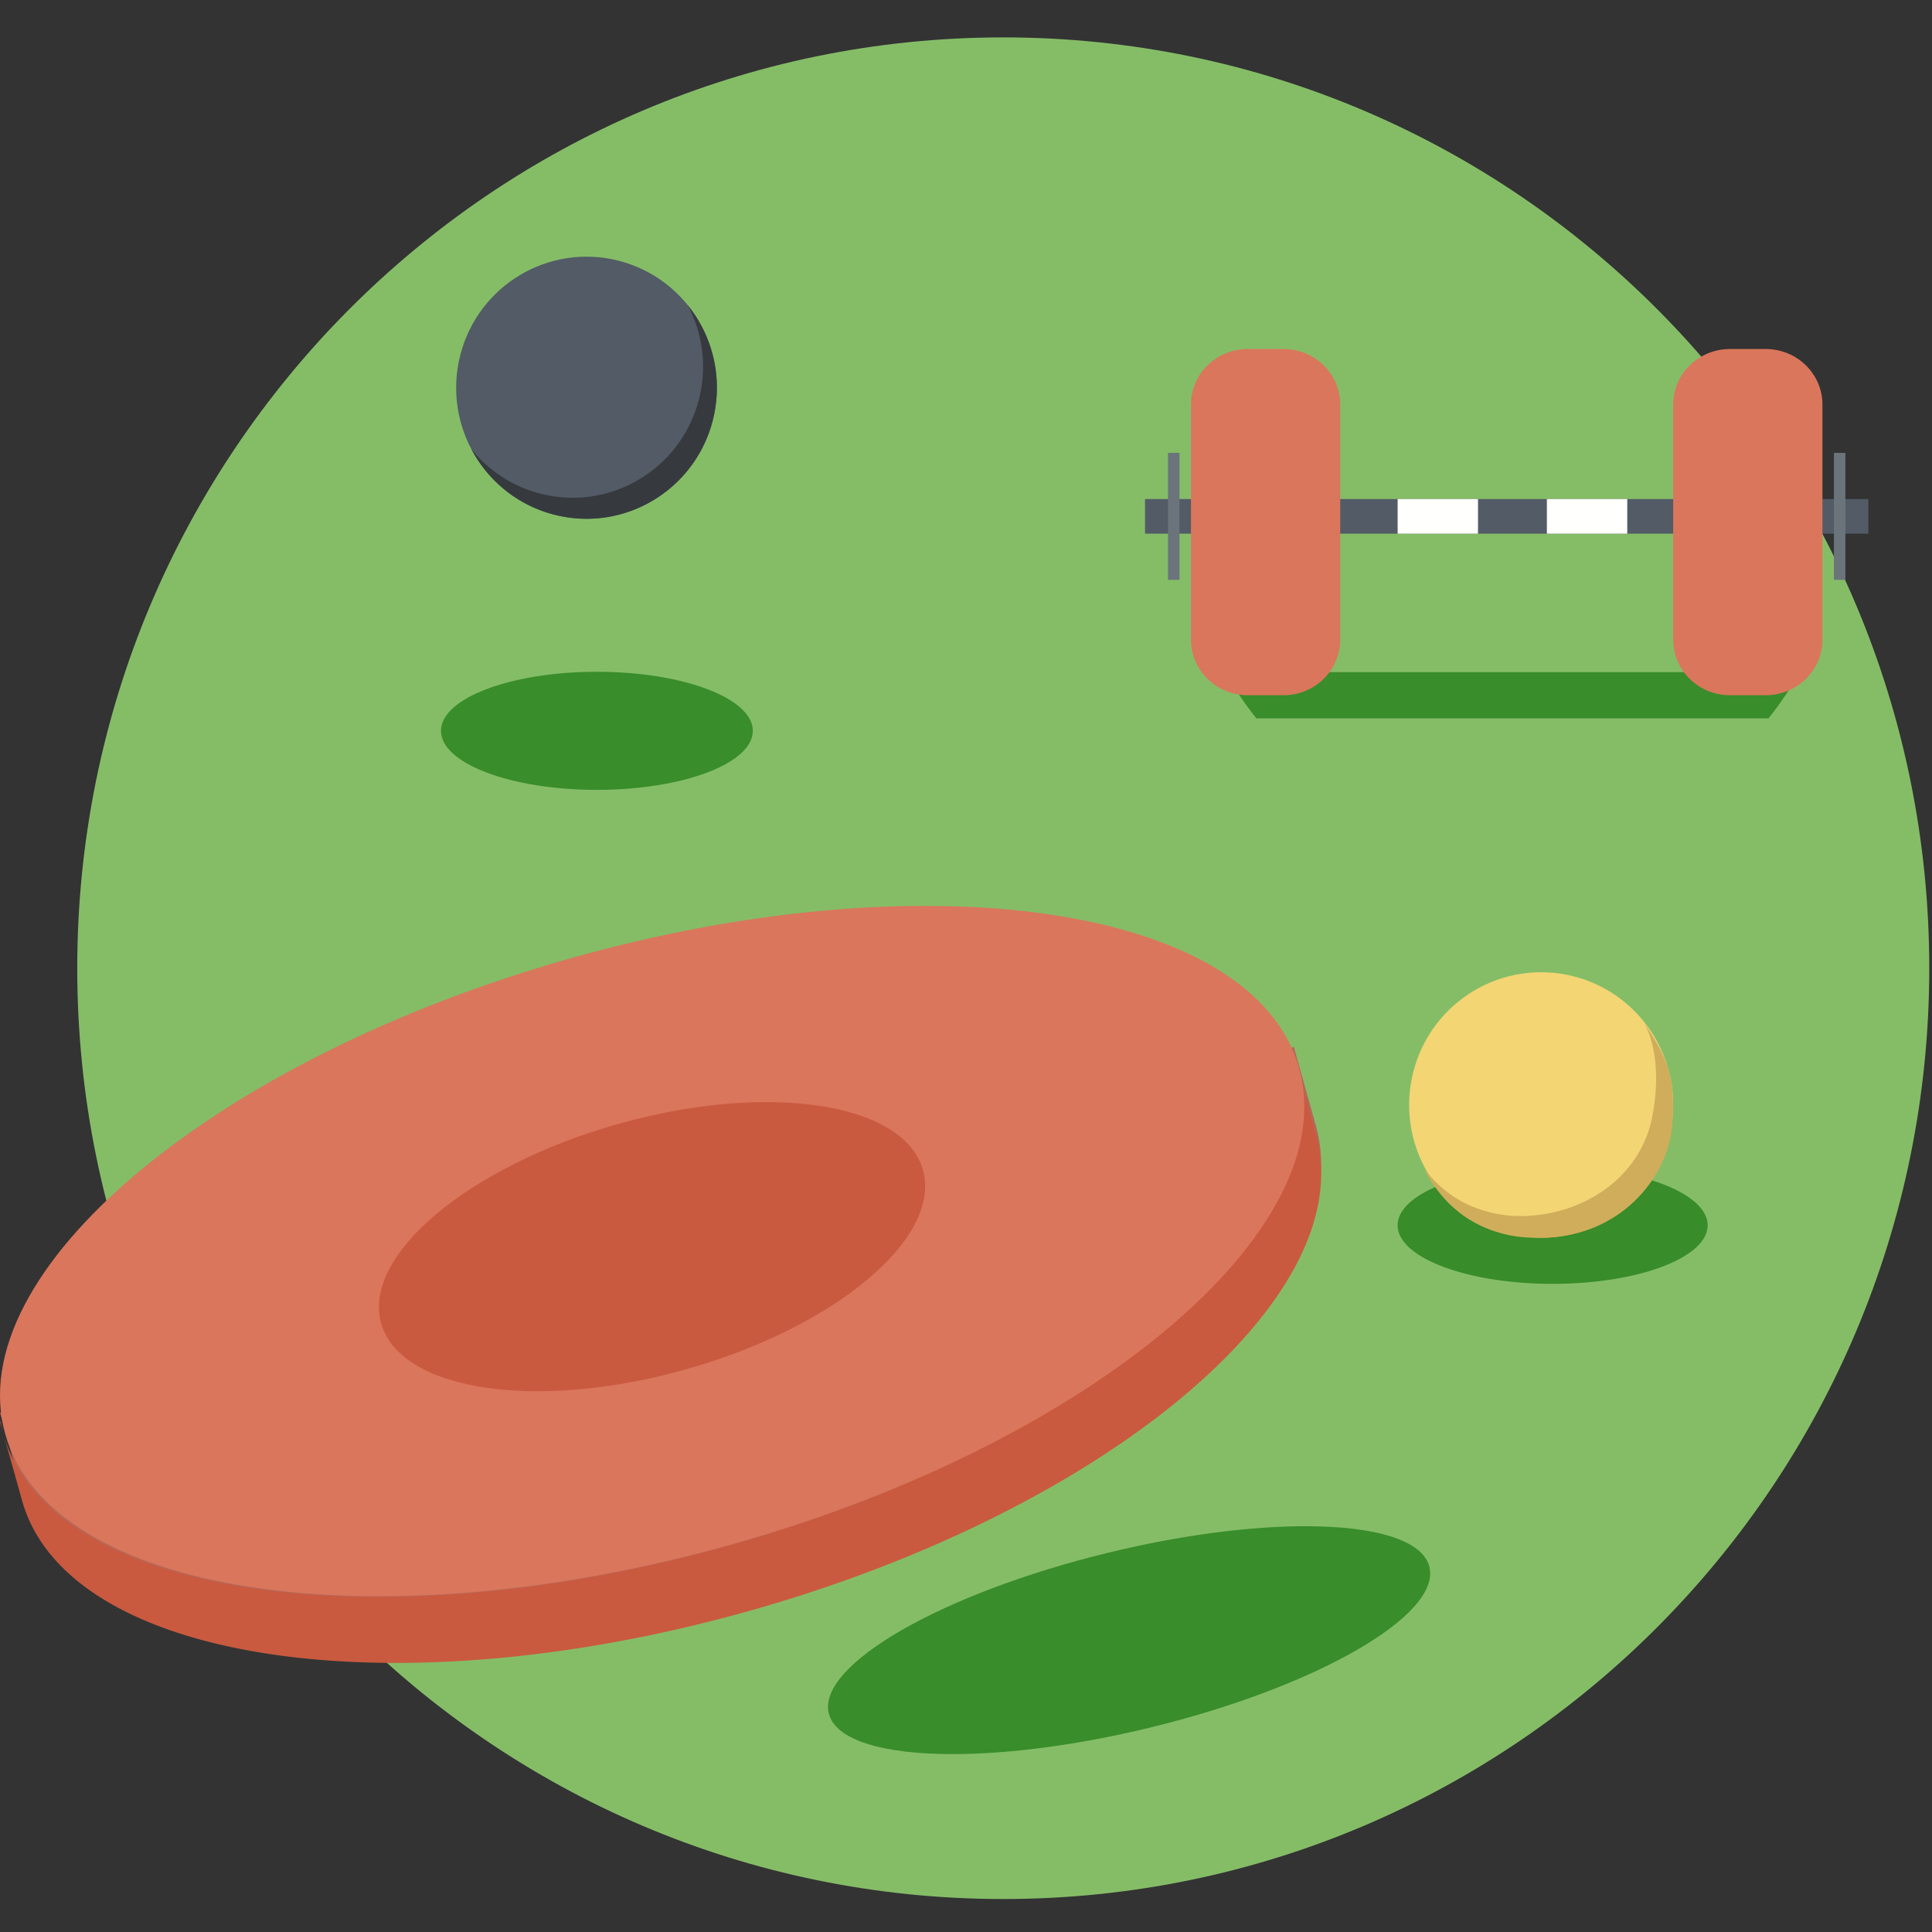<svg xmlns="http://www.w3.org/2000/svg" width="150" height="150" viewBox="0 0 150 150">
    <rect x="0" y="0" width="150" height="150" fill="#333333" stroke="none"/>
    <g fill="none" fill-rule="evenodd">
        <path d="M0 0h150v150H0z" opacity=".247"/>
        <path fill="#85BD67" d="M149.787 75.171c0-39.912-32.188-72.268-71.894-72.268-39.707 0-71.895 32.356-71.895 72.268 0 39.913 32.188 72.269 71.895 72.269 39.706 0 71.894-32.356 71.894-72.269"/>
        <path fill="#525B66" d="M55.454 32.135c1.116-5.505-2.418-10.877-7.894-12-5.478-1.122-10.822 2.431-11.939 7.937-1.116 5.505 2.419 10.877 7.895 12 5.477 1.122 10.822-2.431 11.938-7.937"/>
        <path fill="#6A784B" d="M43.482 40.065l-.01-.002c.004 0 .006 0 .01.002m-.034-.008l-.012-.002.012.002m-.07-.015c-.003 0-.008 0-.011-.002l.011.002m-.035-.007c-.004 0-.007-.002-.01-.003l.01.003m-.037-.008l-.007-.002a.02.02 0 0 1 .007.002m-.147-.035l-.003-.001h.003m-.035-.008h-.003.003m-.035-.008l-.004-.001h.004m-.036-.008h-.002.002m12.408-7.865l.003-.016c0 .006-.002.01-.003.016m.007-.034l.003-.018c0 .007-.002.012-.003.018m.006-.033l.004-.02-.004.02m.006-.033a.199.199 0 0 0 .005-.023l-.005.023M55.493 31.936l.004-.026-.004.026m.005-.028l.027-.159-.027.159m.028-.16c0-.01.002-.02.004-.031l-.004.031m.004-.032l.005-.031-.005.031M55.632 30.849l.002-.032-.002.032m.016-.258v-.026.026m.002-.032v-.026.026m.001-.034l.001-.024v.024m0-.033l.001-.024v.024m0-.032l.003-.081c0 .027-.002.054-.003.08m.004-.089v-.019.02m0-.036v-.017.017m0-.034l.001-.016v.016m0-.034v-.015.015m.001-.036v-.012.012m0-.036v-.01.01m.001-.04v-.004.004m0-.074v-.001m0-.034v-.005.005m0-.035v-.005.005m0-.035v-.005.005m-1.366-4.973l-.002-.004.002.004m-.017-.029l-.003-.005.003.005m-.016-.029l-.004-.006.004.006m-.017-.027l-.004-.008.004.008m-.017-.03l-.004-.006.004.006m-.02-.033v-.002.002m-.018-.029l-.007-.012a.208.208 0 0 0 .007.012m-.016-.028l-.01-.015.01.015m-.017-.026a.156.156 0 0 1-.01-.017l.01.017m-.033-.053l-.011-.02.011.02m-.015-.025l-.014-.023.014.023m-.014-.023"/>
        <path fill="#363A3E" d="M45.548 40.279c-.67 0-1.35-.068-2.032-.207l-.034-.007-.01-.002-.024-.006-.012-.002-.023-.005a.234.234 0 0 1-.012-.003l-.023-.005c-.004 0-.008 0-.011-.002l-.024-.005c-.004 0-.007-.002-.01-.003l-.027-.005a.02.02 0 0 0-.007-.002l-.033-.008a3.677 3.677 0 0 1-.107-.025l-.003-.001-.032-.008h-.003a.412.412 0 0 1-.032-.008l-.004-.001-.032-.008h-.002a10.11 10.11 0 0 1-6.452-5.094 10.06 10.06 0 0 0 5.843 3.566c.683.14 1.362.207 2.033.207 4.71 0 8.927-3.323 9.905-8.143a10.177 10.177 0 0 0-.977-6.8c.249.31.48.633.691.97l.014.022.004.005.011.02.006.008a.203.203 0 0 0 .011.018l.007.01c.002.006.006.011.01.017a.082.082 0 0 1 .007.011l.01.015.008.016.007.012.017.027.001.002.016.027.004.006.013.022.004.008.013.021.004.006a.54.54 0 0 0 .013.024l.003.005.015.025.002.004a10.187 10.187 0 0 1 1.365 4.934V30.011l.001.03v.19c0 .007 0 .014-.002.02v.084l-.001.016v.02l-.001.008c0 .027-.002.054-.003.08v.042c-.002.008-.002.016-.002.024v.008l-.001.026-.001.006-.001.026v.007a9.062 9.062 0 0 1-.014.22l-.002.031c-.02.278-.053.556-.097.835l-.005.032-.004.032-.001.001-.027.159v.002l-.005.026-.002.008a.18.18 0 0 1-.005.024l-.001.01a.199.199 0 0 1-.005.023.07.07 0 0 1-.002.013l-.004.02-.003.015c0 .007-.002.013-.003.018l-.004.018c0 .006-.002.012-.003.016a.456.456 0 0 1-.007.034c-.977 4.82-5.196 8.144-9.906 8.144"/>
        <path fill="#398D2A" d="M46.343 61.325c-6.686 0-12.106-2.053-12.106-4.584 0-2.531 5.42-4.584 12.106-4.584S58.45 54.21 58.45 56.74c0 2.531-5.42 4.584-12.106 4.584"/>
        <path fill="#6A784B" d="M83.091 96.327c-.003 0-.006 0-.009-.002l.009.002M82.988 96.305l-.012-.002c.004 0 .007 0 .012.002m-.036-.008l-.01-.002.01.002m-.037-.008l-.007-.001a.02.02 0 0 1 .007.001m-.147-.035h-.002.002m-.034-.008l-.004-.001h.004m-.036-.008h-.004.004m-.036-.009h-.002.002m12.408-7.864c.002-.005.003-.011.003-.016l-.003.016m.007-.034c0-.006.003-.012.004-.018l-.004.018m.006-.033l.005-.02-.005.02m.007-.034a.2.2 0 0 0 .004-.022c0 .007-.003.014-.004.022m.012-.064a.318.318 0 0 0 .004-.026l-.004.026m.005-.029c.01-.053.02-.105.027-.158-.008.053-.018.105-.027.158m.028-.16c0-.01.003-.02.004-.03l-.004.03m.004-.032l.006-.03-.006.03M95.241 87.112l.003-.032-.003.032m.016-.258l.001-.026v.026m0-.032l.002-.026-.001.026m.002-.034v-.025.025m0-.034l.001-.024v.024m0-.032l.003-.08-.003.08m.004-.09v-.018.019m0-.035v-.017.017m0-.034c.002-.006.002-.011.002-.017l-.001.017m0-.034v-.016.016m.002-.036v-.013.013m0-.036v-.01.01m0-.04v-.004.004m0-.11v-.004.004m0-.035v-.004.004m0-.035v-.004.004m0-.037V86.2m-1.366-4.935c0-.002 0-.002-.002-.003l.002.003m-.017-.028l-.003-.006.003.006m-.016-.03l-.004-.005.004.006m-.017-.028c0-.003-.003-.005-.003-.007l.003.007m-.017-.03l-.003-.006.003.007m-.02-.034v-.001.001m-.017-.028l-.007-.013c.001.004.004.008.007.013m-.016-.028l-.01-.015.01.015m-.017-.027l-.01-.016.01.016m-.033-.053l-.012-.02.012.02m-.015-.025l-.015-.022.015.022m-.015-.022"/>
        <path fill="#388C29" d="M120.545 99.677c-6.646 0-12.033-2.035-12.033-4.544 0-1.248 1.329-2.377 3.48-3.199a10.021 10.021 0 0 0 5.956 3.722 10.07 10.07 0 0 0 2.019.205 10.07 10.07 0 0 0 8.196-4.248c2.696.833 4.417 2.1 4.417 3.52 0 2.51-5.388 4.544-12.035 4.544"/>
        <path fill="#F3D574" d="M129.697 87.846c1.13-5.575-2.449-11.017-7.996-12.153-5.546-1.135-10.958 2.462-12.09 8.038-1.13 5.575 2.45 11.017 7.996 12.153 5.547 1.135 10.96-2.462 12.09-8.038"/>
        <path fill="#909C54" d="M146.843 85.414v-.005.005m.007-.036v-.003.003m.007-.037"/>
        <path fill="#D0AD5B" d="M117.088 95.88c-3.026-.65-5.189-2.504-6.534-5.163 1.401 1.82 3.128 2.983 5.48 3.486a9.52 9.52 0 0 0 1.995.213c4.626 0 9.296-2.784 10.256-7.734.479-2.472.441-5.173-.604-7.239 1.466 2.303 2.52 3.866 2.137 8.018-.383 4.151-4.303 8.882-10.736 8.632a9.504 9.504 0 0 1-1.994-.212z"/>
        <path fill="#63874A" d="M122.535 135.295l-.025-.012.025.012M119.285 132.917l-.012-.015.012.015m-.023-.026l-.01-.012.01.012m-.023-.026l-.009-.01.009.01m-.025-.028"/>
        <path fill="#6D9458" d="M136.146 131.033l.006-.014c-.003.004-.005.01-.006.014m.027-.063l.008-.017-.008.017m.014-.03l.009-.02-.01.02m.014-.031l.01-.022-.01.022m.013-.03l.01-.024-.01.023m.086-.205l.012-.03-.012.03M136.592 129.849l.007-.027-.008.027m.019-.061c.014-.049.029-.096.042-.145-.013.049-.028.096-.042.145m.045-.154l.006-.02-.006.02m.01-.033l.005-.019-.006.02m.01-.034l.005-.017-.006.017m.01-.033l.004-.016-.004.016m.01-.035l.003-.013-.004.013m.01-.038l.003-.008-.003.008m.02-.076l.001-.003v.003m.007-.033l.002-.005c0 .001 0 .003-.002.005m.01-.035v-.004.004m.007-.034l.002-.004-.002.004"/>
        <g>
            <path fill="#B56759" d="M98.595 81.81c-8.593-7.9-29.964-9.44-53.009-2.925S5.1 97.91 1.864 109.153L0 109.68l1.715 6.128c3.51 12.551 28.846 16.368 56.587 8.527 27.74-7.842 47.381-24.373 43.87-36.924l-1.714-6.128-1.863.527"/>
            <path fill="#C95A3F" d="M30.761 129.108c-15.324 0-26.77-4.466-29.046-12.601L0 110.379l.049-.014c.062.344.14.687.234 1.024 2.276 8.136 13.721 12.602 29.046 12.602 8.32 0 17.78-1.316 27.54-4.075 27.741-7.842 47.382-24.373 43.871-36.923a10.884 10.884 0 0 0-.331-.997l.049-.014 1.714 6.128c.274.98.407 1.986.406 3.008-.013 12.073-18.704 26.686-44.276 33.916-9.762 2.759-19.222 4.074-27.54 4.074"/>
            <path fill="#DA765C" d="M100.863 82.934c3.511 12.55-16.13 29.08-43.871 36.923C29.25 127.7 3.917 123.881.406 111.33c-3.511-12.55 16.13-29.08 43.87-36.923 27.741-7.841 53.076-4.024 56.587 8.527"/>
            <path fill="#C95A40" d="M41.753 108.014c-6.42 0-11.213-1.87-12.166-5.278-1.47-5.255 6.756-12.178 18.374-15.463 4.088-1.156 8.05-1.707 11.535-1.707 6.418 0 11.211 1.87 12.164 5.278 1.47 5.256-6.755 12.179-18.374 15.464-4.086 1.155-8.05 1.706-11.533 1.706"/>
        </g>
        <path fill="#398D2A" d="M73.967 136.188c-5.415 0-9.119-1.08-9.623-3.172-.903-3.748 8.806-9.326 21.684-12.46 5.689-1.385 11.046-2.061 15.33-2.061 5.416 0 9.12 1.08 9.623 3.17.903 3.749-8.805 9.328-21.684 12.463-5.688 1.384-11.045 2.06-15.33 2.06"/>
        <g>
            <path fill="#398D2A" d="M137.307 55.77H97.544c-.9-1.12-1.705-2.318-2.404-3.584h44.571a25.188 25.188 0 0 1-2.404 3.585"/>
            <path fill="#525B66" d="M88.9 41.434h56.16v-2.688H88.9z"/>
            <path fill="#DA765C" d="M141.494 49.668c0 2.38-1.973 4.31-4.407 4.31h-2.774c-2.434 0-4.407-1.93-4.407-4.31v-18.26c0-2.382 1.973-4.311 4.407-4.311h2.774c2.434 0 4.407 1.93 4.407 4.31v18.261M104.055 49.668c0 2.38-1.973 4.31-4.407 4.31h-2.775c-2.434 0-4.407-1.93-4.407-4.31v-18.26c0-2.382 1.973-4.311 4.407-4.311h2.775c2.434 0 4.407 1.93 4.407 4.31v18.261"/>
            <path fill="#6B737B" d="M90.683 45.018h.892V35.16h-.892zM142.386 45.018h.891V35.16h-.891z"/>
            <path fill="#FFFFFE" d="M108.512 41.434h6.24v-2.688h-6.24zM120.1 41.434h6.24v-2.688h-6.24z"/>
        </g>
    </g>
</svg>
